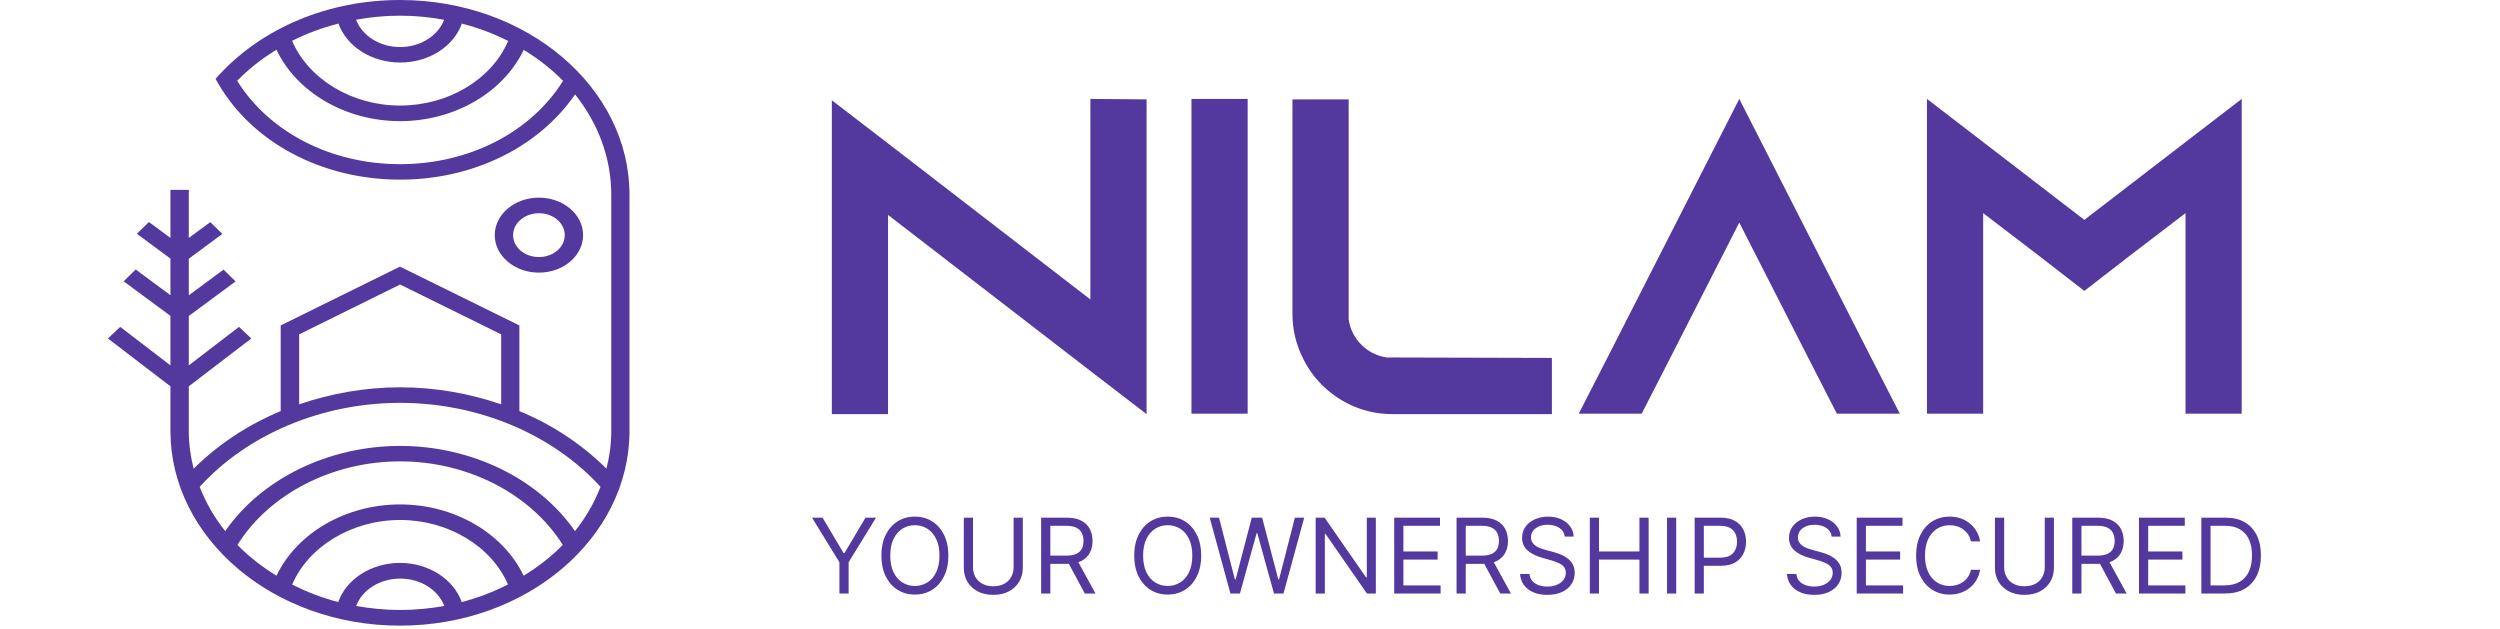 <svg width="139" height="35" viewBox="0 0 139 35" fill="none" xmlns="http://www.w3.org/2000/svg">
<path d="M22.245 0C18.288 0 14.622 1.521 12.18 4.168L11.984 4.385L12.122 4.626C14.032 7.934 17.909 9.988 22.245 9.988C26.298 9.988 29.949 8.188 31.975 5.25C33.243 6.84 33.987 8.763 33.987 10.829V23.952C33.987 24.675 33.892 25.374 33.717 26.054C32.362 24.712 30.722 23.618 28.878 22.857V18.095L22.238 14.824L15.606 18.095V22.857C13.769 23.624 12.122 24.712 10.767 26.06C10.592 25.38 10.497 24.681 10.497 23.958V21.478L13.973 18.819L13.288 18.175L10.497 20.315V17.569L13.099 15.646L12.428 14.991L10.497 16.419V14.384L12.363 13.005L11.692 12.35L10.497 13.228V10.556H9.476V13.228L8.281 12.344L7.611 12.999L9.476 14.378V16.413L7.545 14.984L6.875 15.64L9.476 17.563V20.315L6.685 18.175L6 18.819L9.476 21.478V23.958C9.476 29.925 15.198 34.786 22.238 34.786C29.279 34.786 35 29.932 35 23.958V10.835C35.007 4.855 29.286 0 22.245 0ZM28.251 2.282C27.34 4.409 24.935 5.869 22.245 5.869C19.556 5.869 17.151 4.397 16.24 2.27C17.049 1.861 17.916 1.54 18.82 1.311C19.265 2.573 20.649 3.476 22.253 3.476C23.856 3.476 25.234 2.573 25.678 1.311C26.589 1.546 27.449 1.868 28.251 2.276V2.282ZM24.694 1.095C24.359 1.985 23.383 2.616 22.245 2.616C21.109 2.616 20.132 1.985 19.797 1.095C20.591 0.952 21.407 0.872 22.245 0.872C23.084 0.872 23.9 0.952 24.694 1.101V1.095ZM22.245 9.128C18.412 9.128 14.972 7.359 13.186 4.49C13.835 3.828 14.571 3.253 15.373 2.764C16.488 5.127 19.206 6.735 22.245 6.735C25.285 6.735 27.996 5.127 29.118 2.771C29.927 3.271 30.671 3.84 31.305 4.496C29.519 7.359 26.079 9.128 22.245 9.128ZM16.634 18.59L22.245 15.819L27.865 18.59V22.48C26.094 21.874 24.192 21.534 22.253 21.534C20.314 21.534 18.405 21.874 16.634 22.48V18.59ZM22.245 22.399C26.589 22.399 30.729 24.143 33.389 27.068C33.047 27.947 32.573 28.775 31.968 29.53C29.964 26.629 26.232 24.793 22.245 24.793C18.259 24.793 14.527 26.629 12.523 29.53C11.918 28.775 11.444 27.947 11.102 27.068C13.762 24.143 17.902 22.399 22.245 22.399ZM16.247 32.498C17.158 30.377 19.564 28.911 22.245 28.911C24.928 28.911 27.333 30.377 28.244 32.498C27.442 32.906 26.582 33.24 25.671 33.475C25.226 32.208 23.842 31.298 22.238 31.298C20.635 31.298 19.25 32.208 18.805 33.475C17.894 33.24 17.034 32.9 16.233 32.498H16.247ZM19.804 33.692C20.132 32.801 21.116 32.17 22.253 32.17C23.39 32.17 24.366 32.801 24.702 33.692C23.915 33.834 23.091 33.914 22.253 33.914C21.415 33.914 20.598 33.834 19.804 33.692ZM29.118 32.016C27.996 29.66 25.285 28.046 22.245 28.046C19.206 28.046 16.495 29.653 15.373 32.01C14.571 31.515 13.835 30.946 13.201 30.297C14.965 27.47 18.47 25.652 22.245 25.652C26.021 25.652 29.519 27.47 31.29 30.297C30.656 30.946 29.92 31.515 29.118 32.01V32.016Z" fill="#53389E"/>
<path d="M32.42 13.073C32.42 11.923 31.319 10.989 29.964 10.989C28.608 10.989 27.508 11.923 27.508 13.073C27.508 14.224 28.608 15.158 29.964 15.158C31.319 15.158 32.42 14.224 32.42 13.073ZM28.528 13.073C28.528 12.406 29.169 11.855 29.964 11.855C30.758 11.855 31.4 12.399 31.4 13.073C31.4 13.748 30.758 14.292 29.964 14.292C29.169 14.292 28.528 13.748 28.528 13.073Z" fill="#53389E"/>
<path d="M60.625 5.5L63.75 5.525V23.025L60.625 20.625L49.375 11.95V23.025H46.25V5.575L49.375 7.975L60.625 16.65V5.5ZM69.37 23H66.245V5.5H69.37V23ZM77.11 19.875L86.285 19.9V23.025H77.41C76.535 23.025 75.71 22.825 74.96 22.45C73.86 21.9 72.96 21 72.435 19.9C72.06 19.15 71.86 18.325 71.86 17.45V5.525H74.985V17.75C75.135 18.85 76.01 19.725 77.11 19.875ZM104.029 19.875L105.629 23H102.129L100.529 19.875L96.704 12.375L92.879 19.875L91.279 23H87.779L89.379 19.875L96.704 5.5L104.029 19.875ZM121.514 7.9L124.639 5.5V23H121.514V11.85L118.439 14.2L115.889 16.175L113.339 14.2L110.264 11.85V23H107.139V5.5L110.264 7.9L115.889 12.225L121.514 7.9Z" fill="#53389E"/>
<path d="M45.148 28.782H45.733L46.903 30.751H46.953L48.122 28.782H48.707L47.183 31.262V33H46.672V31.262L45.148 28.782ZM52.729 30.891C52.729 31.336 52.648 31.72 52.488 32.044C52.327 32.368 52.107 32.618 51.827 32.794C51.547 32.97 51.227 33.058 50.867 33.058C50.507 33.058 50.187 32.97 49.907 32.794C49.627 32.618 49.407 32.368 49.246 32.044C49.085 31.72 49.005 31.336 49.005 30.891C49.005 30.446 49.085 30.062 49.246 29.738C49.407 29.413 49.627 29.163 49.907 28.988C50.187 28.812 50.507 28.724 50.867 28.724C51.227 28.724 51.547 28.812 51.827 28.988C52.107 29.163 52.327 29.413 52.488 29.738C52.648 30.062 52.729 30.446 52.729 30.891ZM52.235 30.891C52.235 30.526 52.173 30.217 52.051 29.966C51.93 29.715 51.766 29.525 51.559 29.396C51.353 29.267 51.122 29.202 50.867 29.202C50.611 29.202 50.38 29.267 50.173 29.396C49.967 29.525 49.803 29.715 49.681 29.966C49.56 30.217 49.499 30.526 49.499 30.891C49.499 31.256 49.56 31.564 49.681 31.816C49.803 32.067 49.967 32.257 50.173 32.386C50.38 32.515 50.611 32.58 50.867 32.58C51.122 32.58 51.353 32.515 51.559 32.386C51.766 32.257 51.93 32.067 52.051 31.816C52.173 31.564 52.235 31.256 52.235 30.891ZM56.356 28.782H56.867V31.575C56.867 31.863 56.799 32.12 56.663 32.347C56.528 32.572 56.338 32.75 56.092 32.88C55.846 33.01 55.558 33.074 55.227 33.074C54.896 33.074 54.608 33.01 54.362 32.88C54.116 32.75 53.925 32.572 53.79 32.347C53.655 32.12 53.588 31.863 53.588 31.575V28.782H54.099V31.534C54.099 31.739 54.144 31.923 54.234 32.084C54.325 32.243 54.454 32.368 54.622 32.46C54.791 32.551 54.992 32.596 55.227 32.596C55.462 32.596 55.664 32.551 55.833 32.46C56.002 32.368 56.131 32.243 56.22 32.084C56.311 31.923 56.356 31.739 56.356 31.534V28.782ZM57.887 33V28.782H59.312C59.642 28.782 59.912 28.838 60.124 28.951C60.335 29.062 60.492 29.215 60.593 29.41C60.695 29.605 60.746 29.827 60.746 30.075C60.746 30.324 60.695 30.544 60.593 30.736C60.492 30.929 60.336 31.08 60.126 31.19C59.916 31.298 59.647 31.352 59.32 31.352H58.167V30.891H59.304C59.529 30.891 59.71 30.858 59.848 30.792C59.986 30.726 60.087 30.633 60.148 30.512C60.211 30.39 60.243 30.244 60.243 30.075C60.243 29.906 60.211 29.759 60.148 29.633C60.085 29.506 59.984 29.409 59.846 29.34C59.707 29.27 59.523 29.235 59.296 29.235H58.398V33H57.887ZM59.872 31.105L60.91 33H60.317L59.296 31.105H59.872ZM66.787 30.891C66.787 31.336 66.707 31.72 66.546 32.044C66.385 32.368 66.165 32.618 65.885 32.794C65.605 32.97 65.285 33.058 64.925 33.058C64.565 33.058 64.246 32.97 63.965 32.794C63.685 32.618 63.465 32.368 63.304 32.044C63.144 31.72 63.063 31.336 63.063 30.891C63.063 30.446 63.144 30.062 63.304 29.738C63.465 29.413 63.685 29.163 63.965 28.988C64.246 28.812 64.565 28.724 64.925 28.724C65.285 28.724 65.605 28.812 65.885 28.988C66.165 29.163 66.385 29.413 66.546 29.738C66.707 30.062 66.787 30.446 66.787 30.891ZM66.293 30.891C66.293 30.526 66.232 30.217 66.109 29.966C65.989 29.715 65.825 29.525 65.617 29.396C65.411 29.267 65.18 29.202 64.925 29.202C64.67 29.202 64.438 29.267 64.231 29.396C64.025 29.525 63.861 29.715 63.739 29.966C63.618 30.217 63.557 30.526 63.557 30.891C63.557 31.256 63.618 31.564 63.739 31.816C63.861 32.067 64.025 32.257 64.231 32.386C64.438 32.515 64.67 32.58 64.925 32.58C65.18 32.58 65.411 32.515 65.617 32.386C65.825 32.257 65.989 32.067 66.109 31.816C66.232 31.564 66.293 31.256 66.293 30.891ZM68.412 33L67.259 28.782H67.778L68.659 32.217H68.701L69.599 28.782H70.175L71.073 32.217H71.114L71.996 28.782H72.515L71.362 33H70.834L69.903 29.639H69.87L68.939 33H68.412ZM76.496 28.782V33H76.002L73.703 29.688H73.662V33H73.151V28.782H73.646L75.953 32.102H75.994V28.782H76.496ZM77.518 33V28.782H80.064V29.235H78.029V30.66H79.932V31.113H78.029V32.547H80.097V33H77.518ZM80.985 33V28.782H82.41C82.74 28.782 83.01 28.838 83.222 28.951C83.433 29.062 83.59 29.215 83.691 29.41C83.793 29.605 83.844 29.827 83.844 30.075C83.844 30.324 83.793 30.544 83.691 30.736C83.59 30.929 83.434 31.08 83.224 31.19C83.014 31.298 82.745 31.352 82.418 31.352H81.265V30.891H82.402C82.627 30.891 82.808 30.858 82.946 30.792C83.084 30.726 83.184 30.633 83.246 30.512C83.309 30.39 83.341 30.244 83.341 30.075C83.341 29.906 83.309 29.759 83.246 29.633C83.183 29.506 83.082 29.409 82.944 29.34C82.805 29.27 82.622 29.235 82.394 29.235H81.496V33H80.985ZM82.97 31.105L84.008 33H83.415L82.394 31.105H82.97ZM87.002 29.836C86.977 29.628 86.877 29.466 86.701 29.35C86.525 29.235 86.31 29.177 86.054 29.177C85.867 29.177 85.704 29.207 85.564 29.268C85.425 29.328 85.317 29.411 85.239 29.517C85.162 29.623 85.123 29.743 85.123 29.878C85.123 29.99 85.15 30.087 85.204 30.168C85.258 30.248 85.329 30.314 85.414 30.368C85.499 30.42 85.588 30.463 85.681 30.497C85.775 30.53 85.861 30.557 85.939 30.578L86.367 30.693C86.477 30.722 86.599 30.762 86.734 30.813C86.87 30.863 86.999 30.933 87.123 31.021C87.248 31.107 87.351 31.218 87.432 31.354C87.513 31.49 87.554 31.657 87.554 31.855C87.554 32.083 87.494 32.289 87.374 32.473C87.256 32.657 87.083 32.803 86.855 32.911C86.629 33.02 86.353 33.074 86.029 33.074C85.727 33.074 85.466 33.025 85.245 32.928C85.025 32.83 84.852 32.694 84.726 32.52C84.601 32.346 84.53 32.143 84.513 31.913H85.041C85.055 32.072 85.108 32.204 85.201 32.308C85.296 32.411 85.416 32.488 85.56 32.539C85.705 32.588 85.862 32.613 86.029 32.613C86.224 32.613 86.4 32.581 86.555 32.518C86.71 32.453 86.833 32.364 86.923 32.25C87.014 32.135 87.059 32 87.059 31.847C87.059 31.706 87.02 31.593 86.942 31.505C86.864 31.417 86.761 31.345 86.633 31.291C86.505 31.236 86.367 31.188 86.219 31.146L85.7 30.998C85.37 30.903 85.109 30.768 84.917 30.592C84.725 30.416 84.629 30.186 84.629 29.902C84.629 29.666 84.693 29.46 84.82 29.284C84.95 29.107 85.123 28.97 85.34 28.872C85.558 28.774 85.802 28.724 86.071 28.724C86.343 28.724 86.584 28.773 86.796 28.87C87.007 28.966 87.175 29.098 87.298 29.266C87.423 29.433 87.489 29.623 87.496 29.836H87.002ZM88.393 33V28.782H88.904V30.66H91.153V28.782H91.664V33H91.153V31.113H88.904V33H88.393ZM93.198 28.782V33H92.687V28.782H93.198ZM94.222 33V28.782H95.647C95.978 28.782 96.248 28.841 96.459 28.961C96.67 29.079 96.826 29.239 96.928 29.441C97.03 29.643 97.081 29.868 97.081 30.116C97.081 30.365 97.03 30.591 96.928 30.794C96.828 30.997 96.673 31.159 96.463 31.28C96.253 31.4 95.983 31.459 95.655 31.459H94.634V31.006H95.639C95.865 31.006 96.047 30.967 96.185 30.889C96.322 30.811 96.421 30.705 96.483 30.572C96.546 30.437 96.578 30.285 96.578 30.116C96.578 29.948 96.546 29.797 96.483 29.663C96.421 29.53 96.321 29.426 96.183 29.35C96.044 29.273 95.86 29.235 95.63 29.235H94.733V33H94.222ZM101.841 29.836C101.817 29.628 101.716 29.466 101.541 29.35C101.365 29.235 101.149 29.177 100.894 29.177C100.707 29.177 100.544 29.207 100.404 29.268C100.265 29.328 100.157 29.411 100.078 29.517C100.001 29.623 99.963 29.743 99.963 29.878C99.963 29.99 99.99 30.087 100.043 30.168C100.098 30.248 100.168 30.314 100.253 30.368C100.339 30.42 100.428 30.463 100.521 30.497C100.615 30.53 100.7 30.557 100.779 30.578L101.207 30.693C101.317 30.722 101.439 30.762 101.574 30.813C101.71 30.863 101.839 30.933 101.963 31.021C102.088 31.107 102.191 31.218 102.272 31.354C102.353 31.49 102.393 31.657 102.393 31.855C102.393 32.083 102.334 32.289 102.214 32.473C102.096 32.657 101.923 32.803 101.695 32.911C101.469 33.02 101.193 33.074 100.869 33.074C100.567 33.074 100.306 33.025 100.085 32.928C99.865 32.83 99.692 32.694 99.566 32.52C99.441 32.346 99.37 32.143 99.353 31.913H99.881C99.894 32.072 99.948 32.204 100.041 32.308C100.136 32.411 100.256 32.488 100.4 32.539C100.545 32.588 100.702 32.613 100.869 32.613C101.064 32.613 101.239 32.581 101.394 32.518C101.55 32.453 101.673 32.364 101.763 32.25C101.854 32.135 101.899 32 101.899 31.847C101.899 31.706 101.86 31.593 101.782 31.505C101.703 31.417 101.6 31.345 101.473 31.291C101.345 31.236 101.207 31.188 101.059 31.146L100.54 30.998C100.21 30.903 99.949 30.768 99.757 30.592C99.565 30.416 99.469 30.186 99.469 29.902C99.469 29.666 99.533 29.46 99.66 29.284C99.789 29.107 99.962 28.97 100.179 28.872C100.398 28.774 100.641 28.724 100.91 28.724C101.182 28.724 101.424 28.773 101.635 28.87C101.847 28.966 102.014 29.098 102.138 29.266C102.263 29.433 102.329 29.623 102.336 29.836H101.841ZM103.233 33V28.782H105.779V29.235H103.744V30.66H105.647V31.113H103.744V32.547H105.812V33H103.233ZM110.094 30.1H109.583C109.553 29.953 109.5 29.824 109.425 29.713C109.35 29.602 109.26 29.508 109.153 29.433C109.047 29.356 108.93 29.298 108.801 29.26C108.671 29.221 108.537 29.202 108.397 29.202C108.141 29.202 107.91 29.267 107.703 29.396C107.497 29.525 107.333 29.715 107.21 29.966C107.09 30.217 107.029 30.526 107.029 30.891C107.029 31.256 107.09 31.564 107.21 31.816C107.333 32.067 107.497 32.257 107.703 32.386C107.91 32.515 108.141 32.58 108.397 32.58C108.537 32.58 108.671 32.561 108.801 32.522C108.93 32.484 109.047 32.427 109.153 32.351C109.26 32.274 109.35 32.18 109.425 32.069C109.5 31.956 109.553 31.827 109.583 31.682H110.094C110.056 31.897 109.986 32.09 109.884 32.261C109.782 32.431 109.656 32.576 109.505 32.695C109.354 32.813 109.184 32.903 108.996 32.965C108.809 33.027 108.61 33.058 108.397 33.058C108.037 33.058 107.717 32.97 107.437 32.794C107.157 32.618 106.937 32.368 106.776 32.044C106.615 31.72 106.535 31.336 106.535 30.891C106.535 30.446 106.615 30.062 106.776 29.738C106.937 29.413 107.157 29.163 107.437 28.988C107.717 28.812 108.037 28.724 108.397 28.724C108.61 28.724 108.809 28.755 108.996 28.817C109.184 28.879 109.354 28.969 109.505 29.089C109.656 29.207 109.782 29.351 109.884 29.521C109.986 29.69 110.056 29.883 110.094 30.1ZM113.688 28.782H114.198V31.575C114.198 31.863 114.13 32.12 113.994 32.347C113.86 32.572 113.67 32.75 113.424 32.88C113.178 33.01 112.89 33.074 112.559 33.074C112.228 33.074 111.94 33.01 111.694 32.88C111.448 32.75 111.257 32.572 111.121 32.347C110.987 32.12 110.919 31.863 110.919 31.575V28.782H111.43V31.534C111.43 31.739 111.475 31.923 111.566 32.084C111.657 32.243 111.786 32.368 111.953 32.46C112.122 32.551 112.324 32.596 112.559 32.596C112.794 32.596 112.996 32.551 113.164 32.46C113.333 32.368 113.462 32.243 113.552 32.084C113.642 31.923 113.688 31.739 113.688 31.534V28.782ZM115.218 33V28.782H116.644C116.973 28.782 117.244 28.838 117.455 28.951C117.667 29.062 117.823 29.215 117.925 29.41C118.026 29.605 118.077 29.827 118.077 30.075C118.077 30.324 118.026 30.544 117.925 30.736C117.823 30.929 117.667 31.08 117.457 31.19C117.247 31.298 116.979 31.352 116.652 31.352H115.499V30.891H116.635C116.861 30.891 117.042 30.858 117.179 30.792C117.318 30.726 117.418 30.633 117.48 30.512C117.543 30.39 117.575 30.244 117.575 30.075C117.575 29.906 117.543 29.759 117.48 29.633C117.417 29.506 117.316 29.409 117.177 29.34C117.038 29.27 116.855 29.235 116.627 29.235H115.729V33H115.218ZM117.204 31.105L118.242 33H117.649L116.627 31.105H117.204ZM118.928 33V28.782H121.474V29.235H119.439V30.66H121.342V31.113H119.439V32.547H121.507V33H118.928ZM123.696 33H122.395V28.782H123.754C124.163 28.782 124.513 28.866 124.805 29.035C125.096 29.203 125.319 29.444 125.474 29.758C125.629 30.071 125.707 30.446 125.707 30.883C125.707 31.322 125.628 31.7 125.472 32.017C125.315 32.333 125.087 32.576 124.788 32.747C124.489 32.916 124.125 33 123.696 33ZM122.906 32.547H123.664C124.012 32.547 124.301 32.48 124.531 32.345C124.76 32.211 124.931 32.019 125.044 31.77C125.156 31.522 125.212 31.226 125.212 30.883C125.212 30.542 125.157 30.249 125.046 30.003C124.934 29.756 124.768 29.567 124.547 29.435C124.326 29.302 124.051 29.235 123.721 29.235H122.906V32.547Z" fill="#53389E"/>
</svg>
